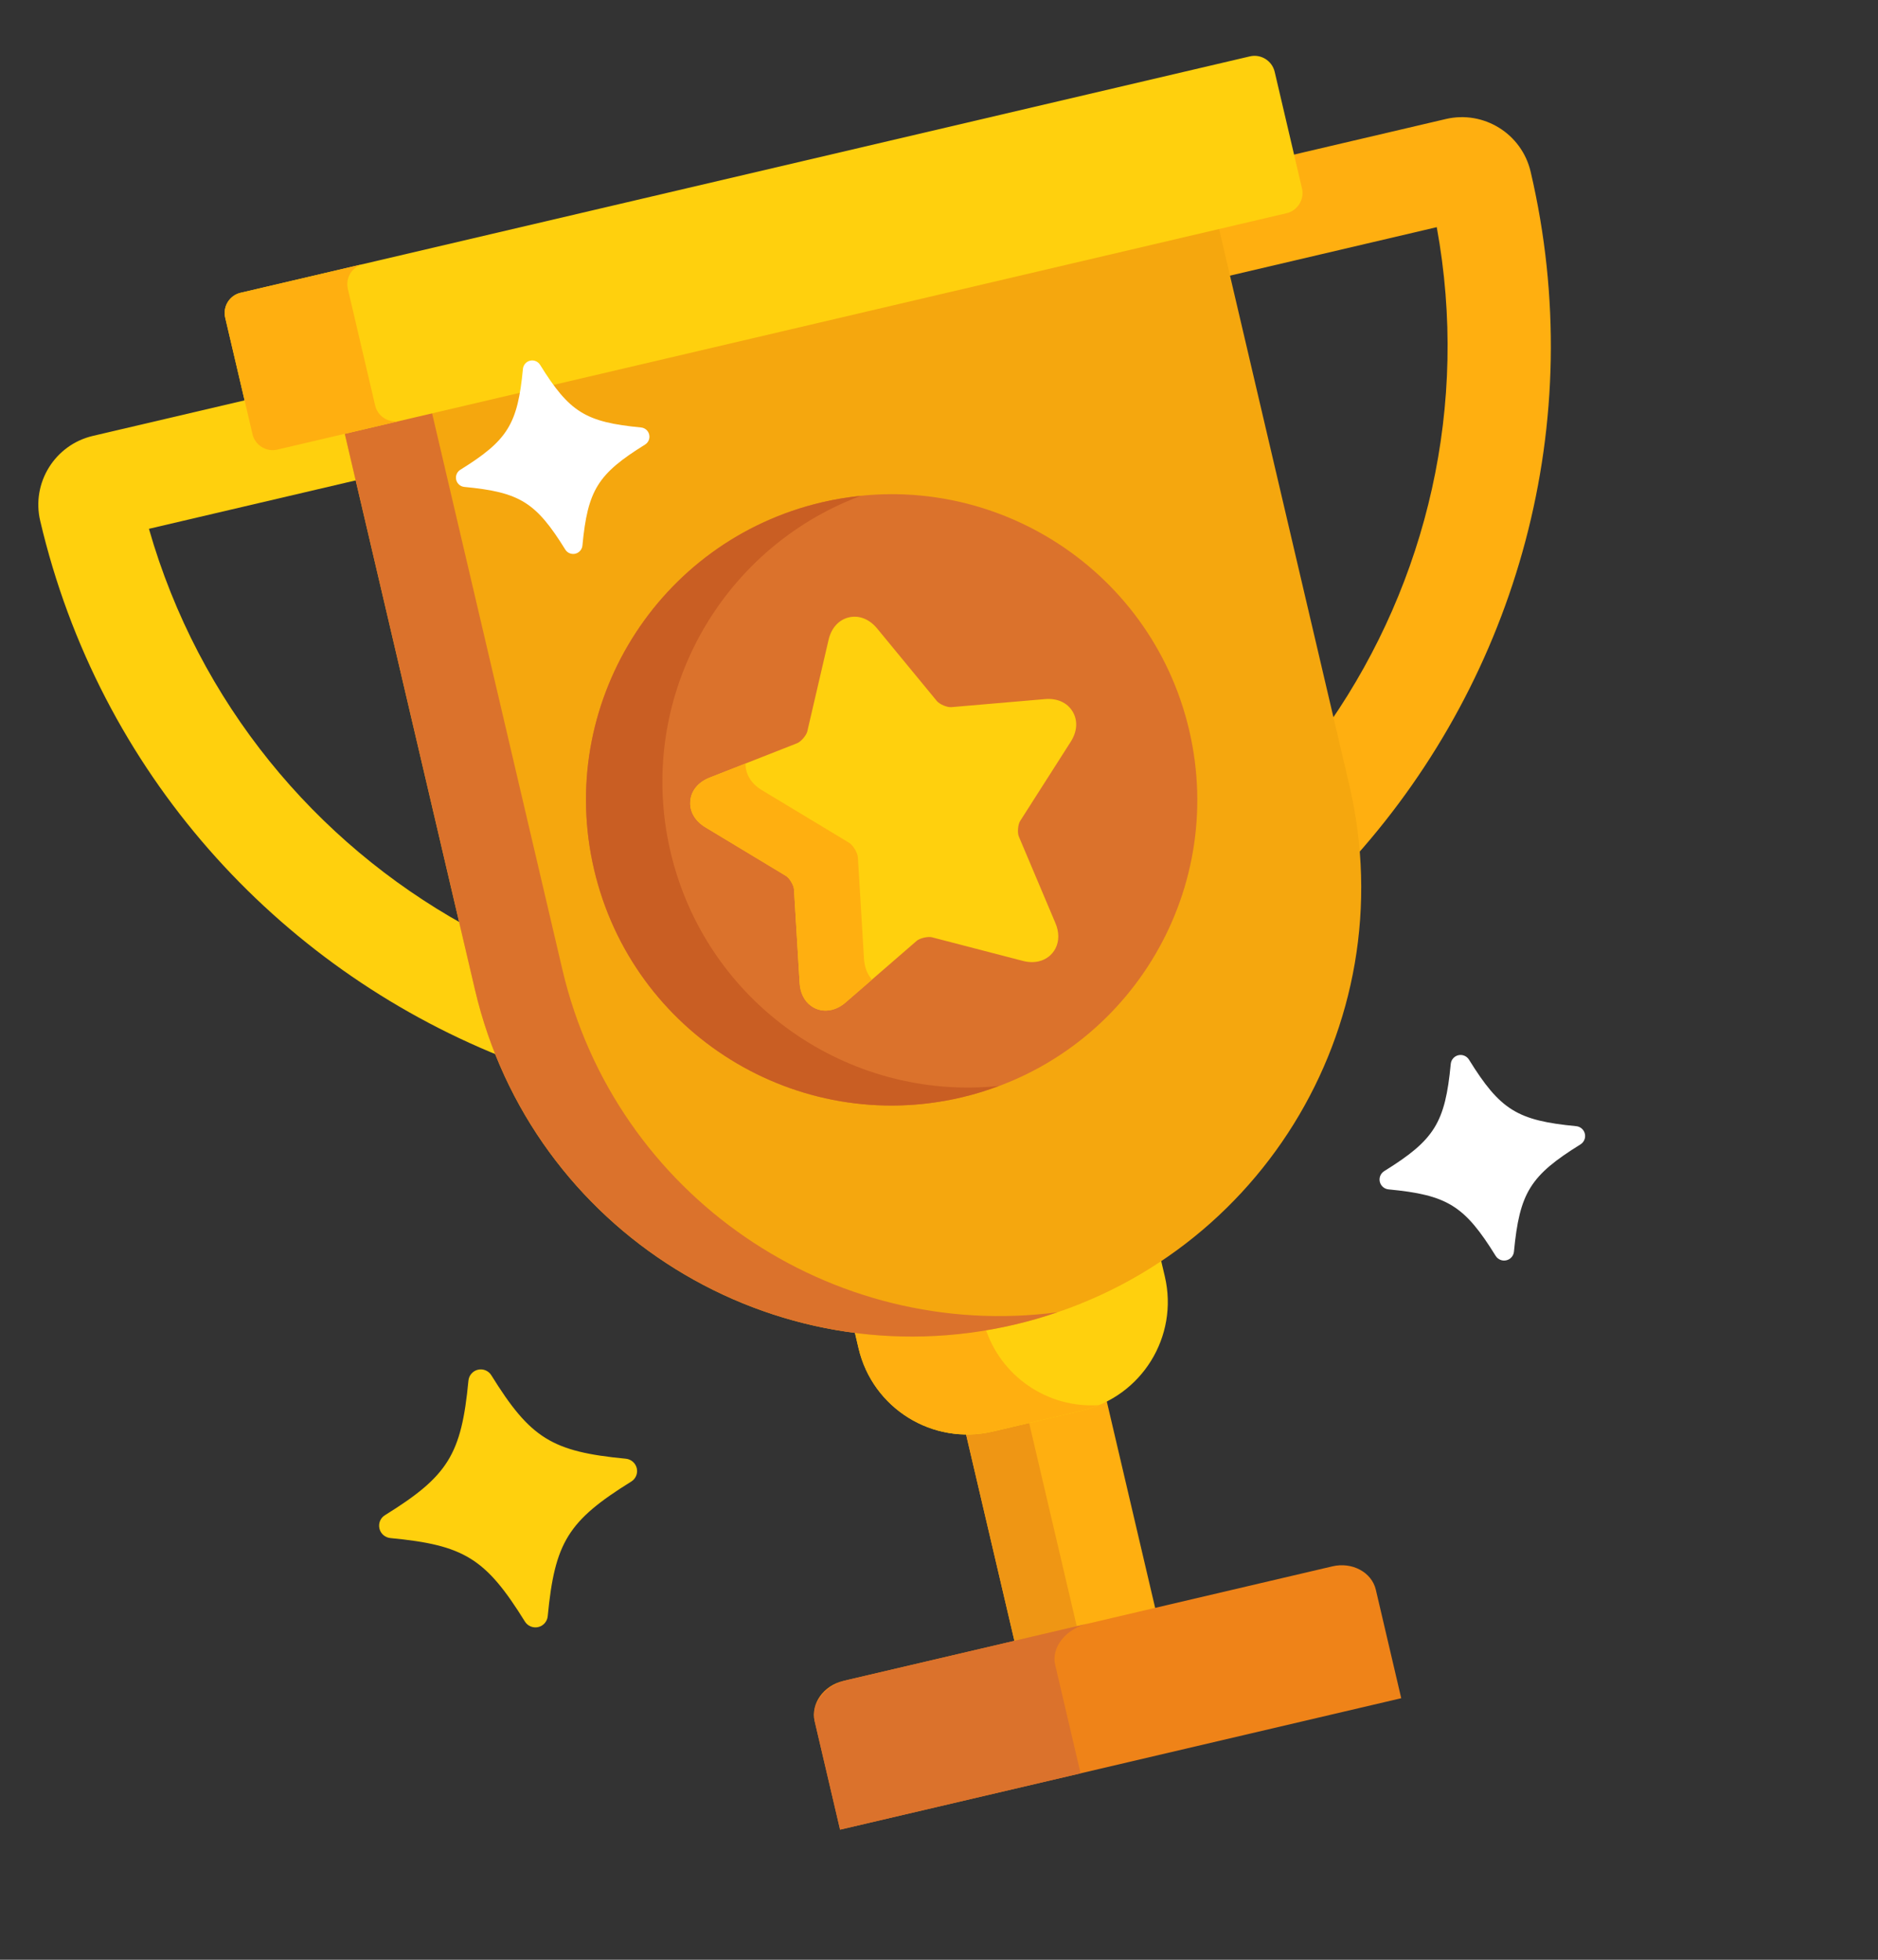 <svg width="46" height="48" viewBox="0 0 46 48" fill="none" xmlns="http://www.w3.org/2000/svg">
<rect x="0" y="0" width="46" height="48" fill="#333333" stroke="none"/>
<path d="M28.323 39.504L27.086 34.224C26.895 34.321 26.688 34.398 26.47 34.449L24.292 34.959C24.073 35.011 23.854 35.033 23.639 35.031L24.876 40.312L28.323 39.504Z" fill="#FFAF10"/>
<path d="M26.403 39.954L25.184 34.75L24.292 34.959C24.073 35.011 23.854 35.033 23.639 35.031L24.876 40.312L26.403 39.954Z" fill="#EF9614"/>
<path d="M24.828 32.345C23.508 32.654 22.186 32.707 20.916 32.538L21.03 33.024C21.374 34.494 22.845 35.407 24.315 35.062L26.493 34.552C27.963 34.208 28.876 32.737 28.532 31.266L28.418 30.781C27.355 31.497 26.148 32.036 24.828 32.345Z" fill="#FFD00D"/>
<path d="M24.122 32.485C23.038 32.666 21.96 32.677 20.916 32.538L21.03 33.024C21.374 34.494 22.845 35.407 24.315 35.062L26.493 34.552C26.641 34.517 26.783 34.471 26.918 34.415C25.665 34.5 24.494 33.709 24.122 32.485Z" fill="#FFAF10"/>
<path d="M34.322 41.594L33.7 38.938C33.6 38.509 33.121 38.25 32.636 38.364L20.653 41.171C20.168 41.284 19.854 41.728 19.955 42.158L20.577 44.813L34.322 41.594Z" fill="#EF8318"/>
<path d="M26.468 43.434L25.846 40.778C25.745 40.349 26.105 39.894 26.645 39.767L20.754 41.147C20.214 41.273 19.854 41.728 19.955 42.158L20.577 44.813L26.468 43.434Z" fill="#DB722C"/>
<path d="M35.415 2.915L31.598 3.809L31.792 4.637C31.843 4.854 31.707 5.073 31.49 5.123L29.837 5.511C29.783 5.523 29.749 5.578 29.762 5.632L30.029 6.774L35.192 5.564C35.992 9.928 34.947 14.249 32.584 17.68L32.952 19.252C33.086 19.824 33.171 20.396 33.212 20.964C37.138 16.558 38.936 10.373 37.491 4.203C37.273 3.275 36.342 2.698 35.415 2.915Z" fill="#FFAF10"/>
<path d="M11.734 24.221L11.366 22.649C7.725 20.625 4.87 17.217 3.648 12.952L8.811 11.743L8.544 10.601C8.531 10.547 8.477 10.513 8.422 10.526L6.769 10.913C6.552 10.964 6.334 10.829 6.283 10.611L6.089 9.783L2.272 10.677C1.345 10.895 0.767 11.826 0.984 12.753C2.429 18.923 6.787 23.666 12.261 25.871C12.046 25.344 11.868 24.793 11.734 24.221Z" fill="#FFD00D"/>
<path d="M8.422 10.525L11.635 24.244C13.02 30.157 18.937 33.828 24.85 32.443C30.764 31.058 34.435 25.141 33.05 19.227L29.837 5.509L8.422 10.525Z" fill="#F5A70E"/>
<path d="M13.774 23.743L10.538 9.927L8.399 10.428L11.635 24.244C13.02 30.158 18.937 33.829 24.85 32.444C25.209 32.36 25.558 32.258 25.9 32.141C20.365 32.868 15.074 29.293 13.774 23.743Z" fill="#DB722C"/>
<path d="M23.547 26.879C27.573 25.936 30.071 21.909 29.128 17.884C28.186 13.859 24.158 11.36 20.133 12.303C16.108 13.245 13.609 17.273 14.552 21.298C15.495 25.323 19.522 27.822 23.547 26.879Z" fill="#DB722C"/>
<path d="M16.423 20.86C15.555 17.152 17.608 13.444 21.083 12.145C20.767 12.178 20.45 12.228 20.133 12.303C16.108 13.245 13.609 17.273 14.552 21.298C15.495 25.323 19.522 27.822 23.547 26.879C23.865 26.805 24.171 26.709 24.468 26.598C20.778 26.978 17.292 24.568 16.423 20.86Z" fill="#C95E23"/>
<path d="M25.443 23.546C25.322 23.574 25.191 23.57 25.054 23.535L22.825 22.956C22.792 22.948 22.721 22.945 22.631 22.966C22.541 22.987 22.479 23.021 22.453 23.044L20.713 24.552C20.605 24.645 20.49 24.706 20.369 24.734C20.187 24.777 20.006 24.741 19.86 24.632C19.698 24.512 19.601 24.315 19.587 24.078L19.448 21.78C19.442 21.679 19.337 21.504 19.25 21.452L17.279 20.263C17.022 20.108 16.887 19.874 16.909 19.619C16.93 19.365 17.102 19.156 17.381 19.046L19.524 18.204C19.618 18.167 19.751 18.013 19.774 17.915L20.295 15.672C20.363 15.38 20.545 15.179 20.794 15.121C21.042 15.063 21.294 15.162 21.485 15.394L22.948 17.171C23.012 17.249 23.2 17.329 23.3 17.32L25.594 17.123C25.893 17.097 26.14 17.207 26.272 17.426C26.404 17.645 26.388 17.915 26.227 18.167L24.988 20.108C24.933 20.193 24.916 20.397 24.956 20.49L25.852 22.61C25.945 22.829 25.945 23.049 25.854 23.228C25.771 23.39 25.625 23.503 25.443 23.546Z" fill="#FFD00D"/>
<path d="M21.163 23.487L21.013 20.997C21.007 20.887 20.892 20.698 20.799 20.642L18.662 19.353C18.399 19.195 18.257 18.96 18.261 18.702L17.381 19.047C17.102 19.157 16.93 19.366 16.909 19.62C16.887 19.875 17.022 20.11 17.279 20.264L19.25 21.453C19.337 21.505 19.442 21.68 19.449 21.781L19.587 24.079C19.601 24.316 19.698 24.513 19.86 24.633C20.006 24.742 20.187 24.778 20.369 24.735C20.49 24.707 20.605 24.646 20.713 24.552L21.358 23.993C21.244 23.864 21.176 23.689 21.163 23.487Z" fill="#FFAF10"/>
<path d="M31.891 4.614C31.954 4.885 31.785 5.158 31.514 5.222L6.793 11.012C6.522 11.075 6.248 10.906 6.185 10.635L5.516 7.779C5.453 7.508 5.622 7.234 5.893 7.171L30.614 1.381C30.885 1.317 31.158 1.487 31.222 1.758L31.891 4.614Z" fill="#FFD00D"/>
<path d="M9.189 9.931L8.52 7.075C8.457 6.804 8.626 6.531 8.897 6.467L5.893 7.171C5.622 7.234 5.453 7.508 5.516 7.779L6.185 10.635C6.248 10.906 6.522 11.075 6.793 11.012L9.797 10.308C9.526 10.372 9.252 10.202 9.189 9.931Z" fill="#FFAF10"/>
<path d="M13.184 39.851C13.057 39.881 12.925 39.826 12.857 39.716C11.896 38.169 11.373 37.844 9.56 37.671C9.431 37.658 9.323 37.564 9.294 37.438C9.264 37.311 9.318 37.179 9.429 37.111C10.976 36.151 11.301 35.627 11.474 33.814C11.487 33.685 11.58 33.578 11.707 33.548C11.834 33.518 11.965 33.573 12.034 33.683C12.994 35.23 13.518 35.555 15.33 35.728C15.46 35.741 15.567 35.835 15.597 35.961C15.627 36.088 15.572 36.22 15.461 36.288C13.915 37.249 13.59 37.772 13.416 39.585C13.404 39.714 13.31 39.822 13.184 39.851Z" fill="#FFD00D"/>
<path d="M36.897 30.868C36.796 30.892 36.691 30.849 36.636 30.761C35.871 29.528 35.454 29.269 34.01 29.131C33.907 29.121 33.821 29.046 33.797 28.945C33.774 28.844 33.817 28.739 33.905 28.684C35.138 27.919 35.397 27.502 35.535 26.058C35.545 25.954 35.62 25.869 35.721 25.845C35.822 25.822 35.926 25.865 35.981 25.953C36.746 27.186 37.164 27.445 38.608 27.583C38.711 27.593 38.797 27.668 38.82 27.769C38.844 27.87 38.8 27.974 38.713 28.029C37.48 28.794 37.221 29.212 37.083 30.656C37.073 30.759 36.998 30.845 36.897 30.868Z" fill="white"/>
<path d="M14.091 13.562C13.996 13.584 13.897 13.543 13.846 13.46C13.126 12.3 12.733 12.056 11.374 11.926C11.277 11.917 11.196 11.847 11.174 11.751C11.152 11.656 11.192 11.558 11.275 11.506C12.435 10.786 12.679 10.393 12.809 9.034C12.819 8.937 12.889 8.856 12.984 8.834C13.079 8.812 13.178 8.853 13.229 8.936C13.949 10.096 14.342 10.339 15.701 10.47C15.799 10.479 15.879 10.549 15.901 10.644C15.924 10.739 15.883 10.838 15.8 10.889C14.64 11.61 14.396 12.002 14.266 13.362C14.257 13.459 14.186 13.539 14.091 13.562Z" fill="white"/>
</svg>
